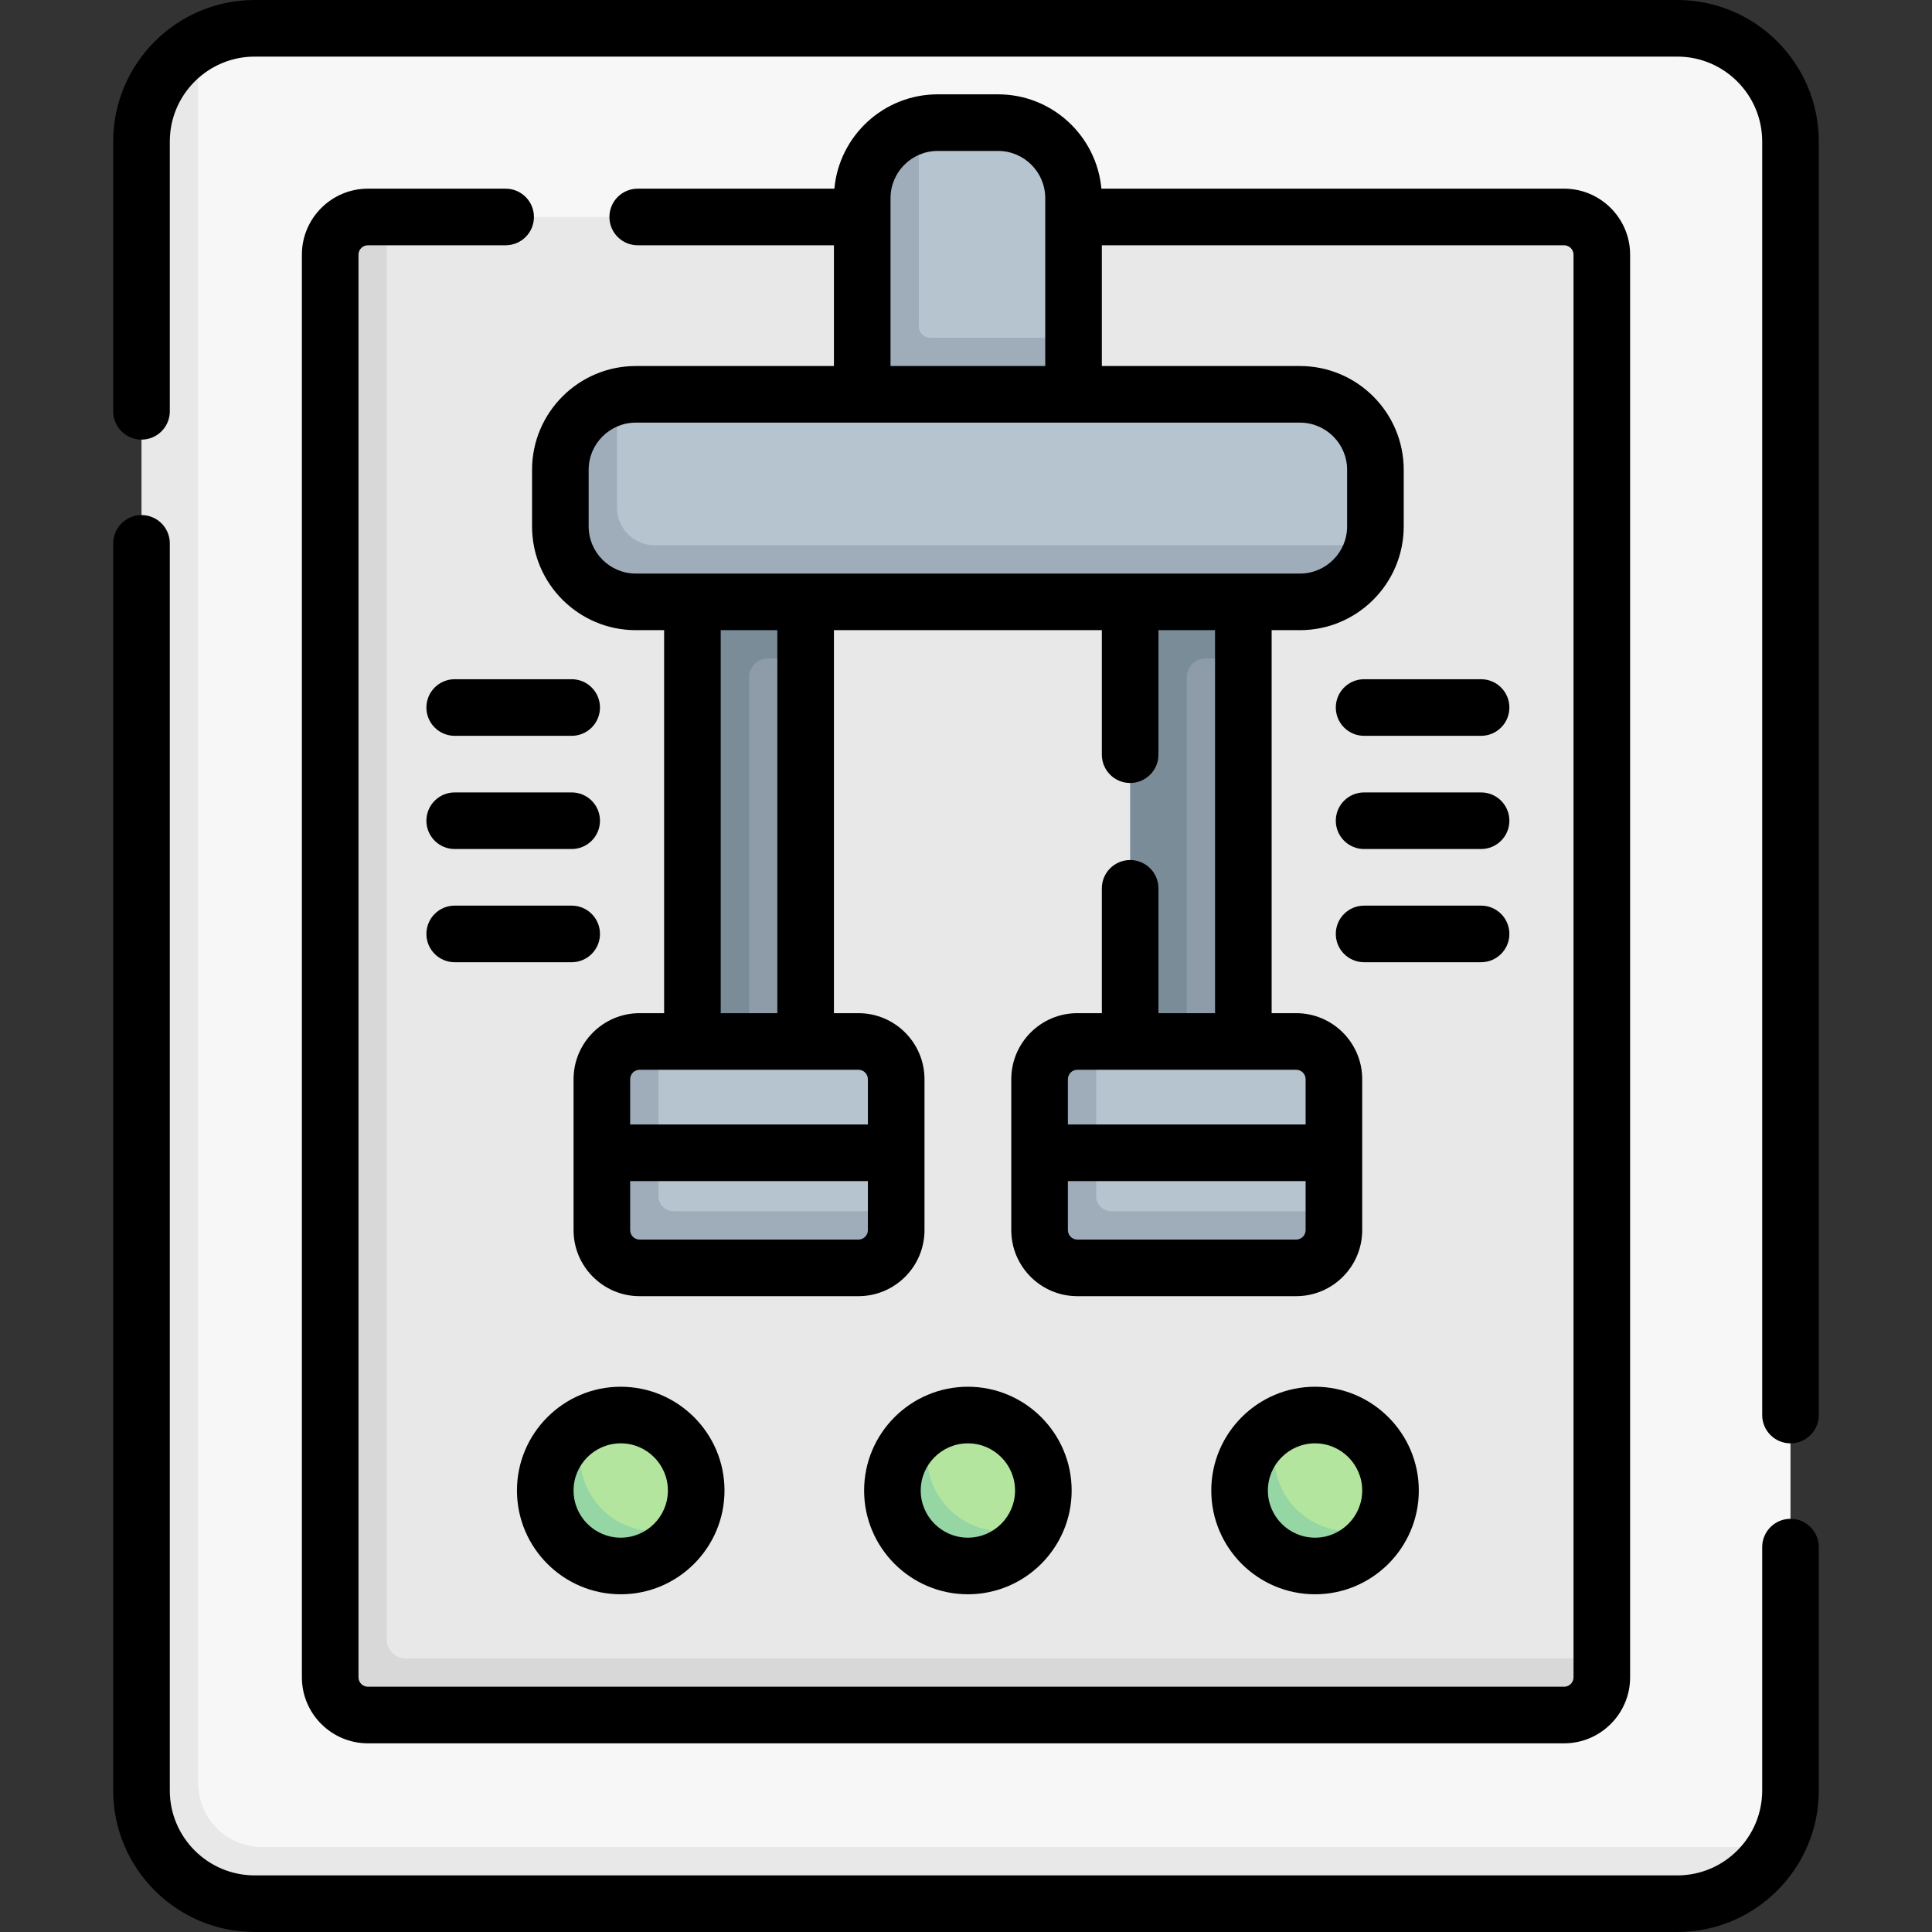 <svg id="Capa_1" enable-background="new 0 0 512 512" height="512" viewBox="0 0 512 512" width="512" xmlns="http://www.w3.org/2000/svg"><rect x="0" y="0" width="512" height="512" fill="#333333" stroke="none"/><g><g><path d="m438.505 501.275-369.005 1.225c-16.569 0-30-13.431-30-30l.472-429c0-11.101 3.557-26.794 12.52-31.982 4.415-2.555 9.541-4.018 15.008-4.018h377c16.569 0 30 13.431 30 30v437c0 5.467-1.462 10.593-4.018 15.007-5.188 8.963-20.876 11.768-31.977 11.768z" fill="#f8f7f7"/><path d="m470.47 489.5c-5.18 8.97-14.87 15-25.97 15h-377c-16.569 0-30-13.431-30-30v-437c0-11.1 6.03-20.79 15-25.97v460.97c0 9.389 7.611 17 17 17z" fill="#e8e8e8"/><path d="m89.5 442.5v-373c0-5.523 4.477-10 10-10l3-2h312c5.523 0 10 4.477 10 10v372l-1 4c0 5.523-4.477 10-10 10l-314-1c-5.523 0-10-4.477-10-10z" fill="#e8e8e8"/><path d="m424.5 439.5v5c0 5.523-4.477 10-10 10h-317c-5.523 0-10-4.477-10-10v-377c0-5.523 4.477-10 10-10h5v377c0 2.761 2.239 5 5 5z" fill="#d8d8d8"/><path d="m213.5 276-15 3.11-15-3.11 2.895-53.917-2.895-62.583h28.161l1.839 15z" fill="#8d9ca8"/><path d="m329.5 276-14.5 4.872-15.5-4.872 3.592-59.862-3.592-56.638h30l-.95 9.711.95 5.289z" fill="#8d9ca8"/><path d="m213.5 159.5v15h-10c-2.761 0-5 2.239-5 5v96.5l-7.922 2.229-7.078-2.229v-116.5l14.014-3.417z" fill="#7a8c98"/><g><path d="m170.5 277 4-1h53c5.523 0 10 4.477 10 10v12l-1.777 8 1.777 7v8l-1 4c0 5.523-4.477 10-10 10h-56c-5.523 0-10-4.477-10-10v-38c0-5.523 4.477-10 10-10z" fill="#b6c4cf"/><path d="m237.5 321v5c0 5.523-4.477 10-10 10h-58c-5.523 0-10-4.477-10-10v-13l1.5-6.511-1.5-8.489v-12c0-5.523 4.477-10 10-10h5v41c0 2.209 1.791 4 4 4z" fill="#9facba"/></g><path d="m329.5 159.5v15h-10c-2.761 0-5 2.239-5 5v96.5l-9.867 4.872-5.133-4.872v-116.5l15-3.417z" fill="#7a8c98"/><g><path d="m286.5 277 4-1h53c5.523 0 10 4.477 10 10v12l-1.777 8 1.777 7v8l-1 4c0 5.523-4.477 10-10 10h-56c-5.523 0-10-4.477-10-10v-38c0-5.523 4.477-10 10-10z" fill="#b6c4cf"/><path d="m353.5 321v5c0 5.523-4.477 10-10 10h-58c-5.523 0-10-4.477-10-10v-13l1.5-6.511-1.5-8.489v-12c0-5.523 4.477-10 10-10h5v41c0 2.209 1.791 4 4 4z" fill="#9facba"/></g><g><path d="m270.642 380.858c-6.201-6.201-15.46-7.479-22.922-3.834-1.937.946-2.58 3.398-4.189 5.007-7.81 7.81-8.277 18.593-.466 26.404s19.014 7.765 26.825-.045c1.61-1.61 3.64-2.673 4.586-4.611 3.645-7.461 2.367-16.72-3.834-22.921z" fill="#b3e59f"/><path d="m274.468 403.775c-.94 1.945-2.213 3.755-3.825 5.367-7.814 7.814-20.471 7.814-28.284 0-7.814-7.814-7.814-20.471 0-28.284 1.612-1.612 3.422-2.885 5.367-3.825-3.656 7.46-2.376 16.716 3.825 22.917s15.457 7.481 22.917 3.825z" fill="#95d6a4"/></g><g><path d="m178.642 380.858c-6.201-6.201-15.46-7.479-22.921-3.834-1.937.946-2.58 3.398-4.189 5.007-7.81 7.81-8.277 18.593-.466 26.404s19.014 7.765 26.825-.045c1.61-1.61 3.64-2.673 4.586-4.611 3.644-7.461 2.366-16.72-3.835-22.921z" fill="#b3e59f"/><path d="m182.468 403.775c-.94 1.945-2.213 3.755-3.825 5.367-7.814 7.814-20.471 7.814-28.284 0-7.814-7.814-7.814-20.471 0-28.284 1.612-1.612 3.422-2.885 5.367-3.825-3.656 7.46-2.376 16.716 3.825 22.917s15.457 7.481 22.917 3.825z" fill="#95d6a4"/></g><g><path d="m362.642 380.858c-6.201-6.201-15.46-7.479-22.922-3.834-1.937.946-2.579 3.398-4.189 5.007-7.81 7.81-8.277 18.593-.466 26.404s19.014 7.765 26.825-.045c1.61-1.61 3.64-2.673 4.586-4.611 3.645-7.461 2.367-16.72-3.834-22.921z" fill="#b3e59f"/><path d="m366.468 403.775c-.94 1.945-2.213 3.755-3.825 5.367-7.814 7.814-20.471 7.814-28.284 0-7.814-7.814-7.814-20.471 0-28.284 1.612-1.612 3.422-2.885 5.367-3.825-3.656 7.46-2.376 16.716 3.825 22.917s15.457 7.481 22.917 3.825z" fill="#95d6a4"/></g><path d="m282.395 104.5h-50.862l-.826-49.812c0-9.319 4.167-19.338 12.794-21.558 1.598-.411 3.273-.63 5-.63h16c11.046 0 20 8.954 20 20v37z" fill="#b6c4cf"/><path d="m284.5 89.5v15l-30.515 3.858-25.485-3.858v-52c0-9.32 6.37-17.15 15-19.37v53.37c0 1.657 1.343 3 3 3z" fill="#9facba"/><path d="m170.266 157.569 170.917-.495c9.319 0 20.466-3.947 22.686-12.573.411-1.598.63-3.273.63-5v-15c0-11.046-8.954-20-20-20h-176c-1.726 0-3.402.219-5 .63-8.626 2.22-14.041 11.578-14.041 20.897l.807 11.541c.001 11.046 8.955 20 20.001 20z" fill="#b6c4cf"/><path d="m363.87 144.5c-2.22 8.63-10.05 15-19.37 15h-176c-11.046 0-20-8.954-20-20v-15c0-9.32 6.37-17.15 15-19.37v29.37c0 5.523 4.477 10 10 10z" fill="#9facba"/></g><g><path d="m444.5 0h-377c-20.678 0-37.5 16.822-37.5 37.5v71.5c0 4.142 3.357 7.5 7.5 7.5s7.5-3.358 7.5-7.5v-71.5c0-12.407 10.094-22.5 22.5-22.5h377c12.406 0 22.5 10.093 22.5 22.5v337.5c0 4.142 3.357 7.5 7.5 7.5s7.5-3.358 7.5-7.5v-337.5c0-20.678-16.822-37.5-37.5-37.5z"/><path d="m474.5 402.5c-4.143 0-7.5 3.358-7.5 7.5v64.5c0 12.407-10.094 22.5-22.5 22.5h-377c-12.406 0-22.5-10.093-22.5-22.5v-330.5c0-4.142-3.357-7.5-7.5-7.5s-7.5 3.358-7.5 7.5v330.5c0 20.678 16.822 37.5 37.5 37.5h377c20.678 0 37.5-16.822 37.5-37.5v-64.5c0-4.142-3.357-7.5-7.5-7.5z"/><path d="m134 50h-36.5c-9.649 0-17.5 7.851-17.5 17.5v377c0 9.649 7.851 17.5 17.5 17.5h317c9.649 0 17.5-7.851 17.5-17.5v-377c0-9.649-7.851-17.5-17.5-17.5h-122.619c-1.268-13.996-13.062-25-27.381-25h-16c-14.32 0-26.113 11.004-27.381 25h-52.119c-4.143 0-7.5 3.358-7.5 7.5s3.357 7.5 7.5 7.5h52v32h-52.5c-15.163 0-27.5 12.336-27.5 27.5v15c0 15.164 12.337 27.5 27.5 27.5h7.5v101.5h-6.5c-9.649 0-17.5 7.851-17.5 17.5v40c0 9.649 7.851 17.5 17.5 17.5h58c9.649 0 17.5-7.851 17.5-17.5v-40c0-9.649-7.851-17.5-17.5-17.5h-6.5v-101.5h71v33c0 4.142 3.357 7.5 7.5 7.5s7.5-3.358 7.5-7.5v-33h15v101.5h-15v-33.082c0-4.142-3.357-7.5-7.5-7.5s-7.5 3.358-7.5 7.5v33.082h-6.5c-9.649 0-17.5 7.851-17.5 17.5v40c0 9.649 7.851 17.5 17.5 17.5h58c9.649 0 17.5-7.851 17.5-17.5v-40c0-9.649-7.851-17.5-17.5-17.5h-6.5v-101.5h7.5c15.163 0 27.5-12.336 27.5-27.5v-15c0-15.164-12.337-27.5-27.5-27.5h-52.5v-32h122.5c1.379 0 2.5 1.122 2.5 2.5v377c0 1.378-1.121 2.5-2.5 2.5h-317c-1.379 0-2.5-1.122-2.5-2.5v-377c0-1.378 1.121-2.5 2.5-2.5h36.5c4.143 0 7.5-3.358 7.5-7.5s-3.357-7.5-7.5-7.5zm209.5 278.5h-58c-1.379 0-2.5-1.122-2.5-2.5v-13h63v13c0 1.378-1.121 2.5-2.5 2.5zm2.5-42.5v12h-63v-12c0-1.378 1.121-2.5 2.5-2.5h58c1.379 0 2.5 1.122 2.5 2.5zm-118.5 42.5h-58c-1.379 0-2.5-1.122-2.5-2.5v-13h63v13c0 1.378-1.121 2.5-2.5 2.5zm2.5-42.5v12h-63v-12c0-1.378 1.121-2.5 2.5-2.5h58c1.379 0 2.5 1.122 2.5 2.5zm-24-17.5h-15v-101.5h15zm151-144v15c0 6.893-5.607 12.5-12.5 12.5h-176c-6.893 0-12.5-5.607-12.5-12.5v-15c0-6.893 5.607-12.5 12.5-12.5h176c6.893 0 12.5 5.607 12.5 12.5zm-121-27.5v-44.5c0-6.893 5.607-12.5 12.5-12.5h16c6.893 0 12.5 5.607 12.5 12.5v44.5z"/><path d="m284 395c0-15.164-12.337-27.5-27.5-27.5s-27.5 12.336-27.5 27.5 12.337 27.5 27.5 27.5 27.5-12.336 27.5-27.5zm-40 0c0-6.893 5.607-12.5 12.5-12.5s12.5 5.607 12.5 12.5-5.607 12.5-12.5 12.5-12.5-5.607-12.5-12.5z"/><path d="m164.5 422.5c15.163 0 27.5-12.336 27.5-27.5s-12.337-27.5-27.5-27.5-27.5 12.336-27.5 27.5 12.337 27.5 27.5 27.5zm0-40c6.893 0 12.5 5.607 12.5 12.5s-5.607 12.5-12.5 12.5-12.5-5.607-12.5-12.5 5.607-12.5 12.5-12.5z"/><path d="m321 395c0 15.164 12.337 27.5 27.5 27.5s27.5-12.336 27.5-27.5-12.337-27.5-27.5-27.5-27.5 12.336-27.5 27.5zm40 0c0 6.893-5.607 12.5-12.5 12.5s-12.5-5.607-12.5-12.5 5.607-12.5 12.5-12.5 12.5 5.607 12.5 12.5z"/><path d="m361.5 225h31c4.143 0 7.5-3.358 7.5-7.5s-3.357-7.5-7.5-7.5h-31c-4.143 0-7.5 3.358-7.5 7.5s3.357 7.5 7.5 7.5z"/><path d="m151.5 210h-31c-4.143 0-7.5 3.358-7.5 7.5s3.357 7.5 7.5 7.5h31c4.143 0 7.5-3.358 7.5-7.5s-3.357-7.5-7.5-7.5z"/><path d="m361.5 195h31c4.143 0 7.5-3.358 7.5-7.5s-3.357-7.5-7.5-7.5h-31c-4.143 0-7.5 3.358-7.5 7.5s3.357 7.5 7.5 7.5z"/><path d="m151.5 180h-31c-4.143 0-7.5 3.358-7.5 7.5s3.357 7.5 7.5 7.5h31c4.143 0 7.5-3.358 7.5-7.5s-3.357-7.5-7.5-7.5z"/><path d="m361.5 255h31c4.143 0 7.5-3.358 7.5-7.5s-3.357-7.5-7.5-7.5h-31c-4.143 0-7.5 3.358-7.5 7.5s3.357 7.5 7.5 7.5z"/><path d="m159 247.5c0-4.142-3.357-7.5-7.5-7.5h-31c-4.143 0-7.5 3.358-7.5 7.5s3.357 7.5 7.5 7.5h31c4.143 0 7.5-3.358 7.5-7.5z"/></g></g></svg>